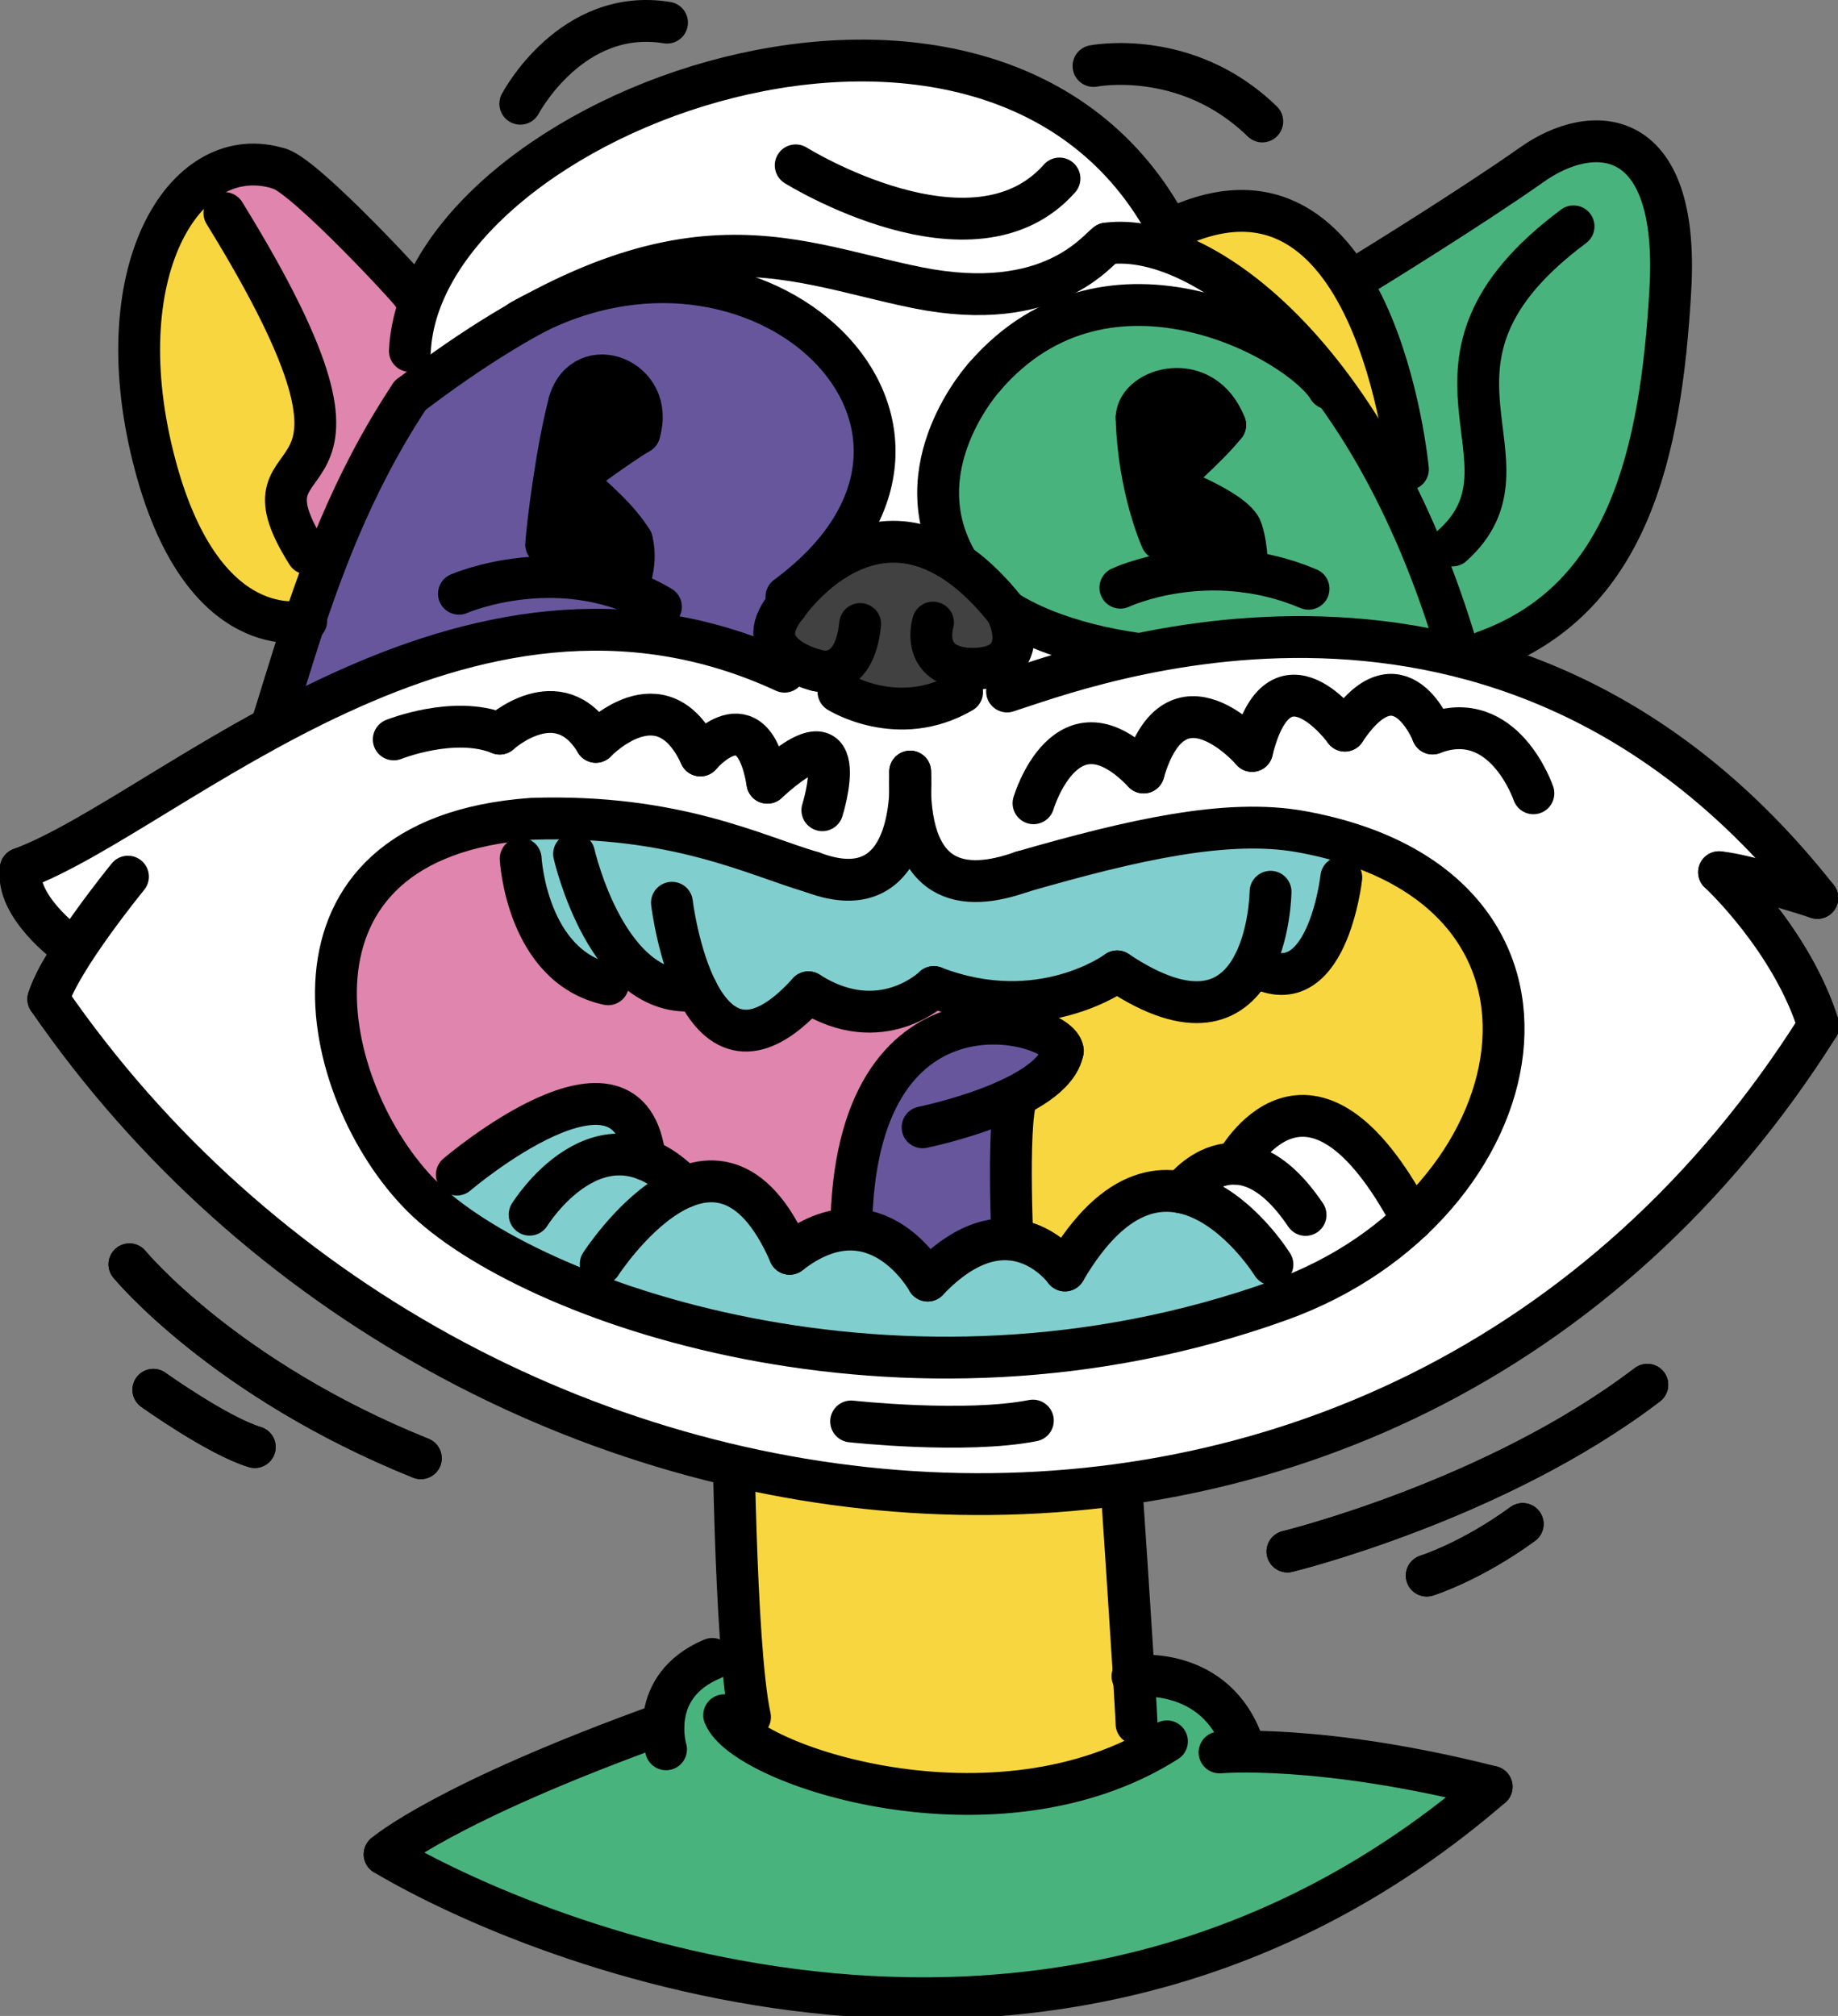 <svg version="1.1" xmlns="http://www.w3.org/2000/svg" xmlns:xlink="http://www.w3.org/1999/xlink" x="0px" y="0px"
	 viewBox="0 0 373.578 409.735" style="enable-background:new 0 0 373.578 409.735;" xml:space="preserve">
<rect x="0" y="0" width="373.578" height="409.735" fill="#808080" stroke="none"/>
<g id="n0201">
	<g>
		<polygon style="fill-rule:evenodd;clip-rule:evenodd;fill:#F8D63F;" points="148.96,283.696 164.515,286.863 186.074,289.704 
			208.594,290.082 227.401,288.461 228.49,325.249 229.937,338.356 232.806,356.448 217.621,362.158 194.115,364.574 
			172.826,361.776 156.296,355.995 149.84,351.907 150.181,332.506 149.318,319.164 148.96,283.696 		"/>
		<polygon style="fill-rule:evenodd;clip-rule:evenodd;fill:#49B37E;" points="79.618,375.77 91.819,368.536 111.413,359.427 
			134.858,350.321 138.302,341.64 150.128,335.454 152.44,348.985 150.374,352.246 161.381,357.773 175.542,362.385 
			191.137,364.451 207.809,363.954 222.88,360.637 233.945,355.836 231.001,350.349 230.177,340.683 239.132,341.449 
			246.487,345.29 252.749,354.863 268.18,356.828 283.904,359.004 302.048,362.861 296.299,368.821 284.415,377.423 
			266.868,387.662 245.676,396.643 221.733,402.994 197.704,405.867 175.536,405.764 152.998,403.182 130.318,398.19 
			109.209,391.382 93.094,384.657 79.618,375.77 		"/>
		
			<path style="fill:none;stroke:#000000;stroke-width:8.504;stroke-linecap:round;stroke-linejoin:round;stroke-miterlimit:22.926;" d="
			M148.96,283.696c0,0,0.301,50.851,3.48,65.289"/>
		
			<path style="fill:none;stroke:#000000;stroke-width:8.504;stroke-linecap:round;stroke-linejoin:round;stroke-miterlimit:22.926;" d="
			M227.072,289.086c0,0,3.745,55.264,3.93,61.264"/>
		
			<path style="fill:none;stroke:#000000;stroke-width:8.504;stroke-linecap:round;stroke-linejoin:round;stroke-miterlimit:22.926;" d="
			M147.19,348.607c4.118,10.315,55.482,27.224,89.996,5.309"/>
		
			<path style="fill:none;stroke:#000000;stroke-width:8.504;stroke-linecap:round;stroke-linejoin:round;stroke-miterlimit:22.926;" d="
			M135.373,355.537c0,0-3.929-12.753,9.387-18.368"/>
		
			<path style="fill:none;stroke:#000000;stroke-width:8.504;stroke-linecap:round;stroke-linejoin:round;stroke-miterlimit:22.926;" d="
			M230.177,340.683c0,0,16.956-2.512,22.571,14.18"/>
		
			<path style="fill:none;stroke:#000000;stroke-width:8.504;stroke-linecap:round;stroke-linejoin:round;stroke-miterlimit:22.926;" d="
			M78.171,376.875c0,0,11.909-10.423,56.687-26.554"/>
		
			<path style="fill:none;stroke:#000000;stroke-width:8.504;stroke-linecap:round;stroke-linejoin:round;stroke-miterlimit:22.926;" d="
			M247.873,356.172c0,0,20.439-1.862,55.309,6.973"/>
		
			<path style="fill:none;stroke:#000000;stroke-width:8.504;stroke-linecap:round;stroke-linejoin:round;stroke-miterlimit:22.926;" d="
			M78.171,376.875c30.559,18.186,137.21,62.152,225.01-13.73"/>
	</g>
</g>
<g id="n0202">
	<g>
		
			<path style="fill:none;stroke:#000000;stroke-width:8.504;stroke-linecap:round;stroke-linejoin:round;stroke-miterlimit:22.926;" d="
			M222.257,13.414c0,0,18.94-3.738,34.305,11.273"/>
		
			<path style="fill:none;stroke:#000000;stroke-width:8.504;stroke-linecap:round;stroke-linejoin:round;stroke-miterlimit:22.926;" d="
			M105.752,21.084c0,0,10.325-19.68,29.823-16.481"/>
		<g>
			<polygon style="fill-rule:evenodd;clip-rule:evenodd;fill:#F8D63F;" points="40.943,37.19 45.611,43.299 52.771,55.492 
				59.386,68.676 63.172,79.35 63.965,88.035 58.915,98.273 59.439,106.975 66.608,114.653 62.245,126.186 53.31,125.424 
				40.984,115.78 33.611,101.261 29.596,85.707 28.383,67.29 30.216,55.185 34.729,44.303 40.943,37.19 			"/>
			<polygon style="fill-rule:evenodd;clip-rule:evenodd;fill:#E085AD;" points="40.943,37.19 50.948,33.448 60.059,36.234 
				68.121,43.342 75.07,50.264 83.85,59.824 80.309,70.008 83.651,74.694 83.369,80.354 78.827,87.687 74.544,95.702 
				70.511,104.563 66.608,114.653 62.441,112.498 58.419,104.021 60.361,95.344 63.965,88.035 63.172,79.35 57.953,65.528 
				51.086,52.498 45.611,43.299 40.943,37.19 			"/>
			<polygon style="fill-rule:evenodd;clip-rule:evenodd;fill:#68569D;" points="41.315,173.637 53.017,150.12 58.571,138.06 
				63.806,122.791 70.511,104.563 77.448,90.135 83.369,80.354 92.975,73.384 109.956,62.888 127.643,57.812 144.133,58.195 
				159.977,63.999 169.825,71.999 176.604,83.883 177.607,94.679 174.436,105.021 167.878,114.198 160.967,120.43 167.903,125.502 
				161.917,131.347 158.46,137.786 156.865,161.573 146.393,157.573 129.219,153.989 114.825,153.577 98.644,155.631 
				80.898,160.583 66.594,166.332 57.374,170.733 40.519,181.847 			"/>
			<polygon style="fill-rule:evenodd;clip-rule:evenodd;" points="110.685,117.29 119.571,117.94 127.204,119.954 128.441,109.915 
				122.869,103.241 116.449,97.345 123.949,91.956 129.955,87.978 129.13,80.099 123.492,76.384 116.963,79.105 114.703,86.003 
				111.003,110.654 110.685,117.29 			"/>
			<polyline style="fill-rule:evenodd;clip-rule:evenodd;fill:#FFFFFF;" points="83.309,71.331 84.207,79.746 92.975,73.384 
				106.66,64.724 122.698,56.826 136.858,57.395 154.391,61.216 165.554,67.89 173.585,77.104 177.105,89.281 176.022,99.851 
				171.156,109.609 161.859,119.626 167.747,125.656 175.799,121.095 183.804,119.929 192.249,122.3 198.24,119.13 191.799,107.941 
				191.018,95.737 195.726,82.805 203.336,73.181 215.058,65.299 231.482,61.991 243.559,63.525 256.796,68.516 259.207,66.209 
				245.131,53.233 233.528,43.055 225.877,30.925 208.73,19.168 193.11,14.076 173.376,13.092 154.448,18.024 135.65,22.372 
				118.667,29.695 104.517,38.881 92.906,49.612 86.546,59.603 			"/>
			<polygon style="fill-rule:evenodd;clip-rule:evenodd;fill:#F8D63F;" points="239.331,48.145 255.588,44.219 270.464,51.778 
				279.088,66.3 283.035,76.949 283.052,86.108 277.386,89.648 269.713,78.444 259.207,66.209 249.109,56.898 239.331,48.145 			"/>
			<path style="fill-rule:evenodd;clip-rule:evenodd;fill:#49B37E;" d="M271.99,59.346l9.391-6.338c0,0,12.354-7.804,13.559-8.58
				c1.201-0.776,15.322-10.189,15.322-10.189l12.955-5.472l10.277,3.63l4.158,7.108l1.99,15.381l-1.526,19.921l-2.631,15.047
				l-5.078,15.365l-8.187,13.217l-10.717,9.3l-14.884,5.733l-5.129-15.279l-5.74-13.323l-8.364-15.219l5.666-3.54l-0.018-9.159
				l-3.33-8.986L271.99,59.346L271.99,59.346z"/>
			<polygon style="fill-rule:evenodd;clip-rule:evenodd;fill:#FFFFFF;" points="200.999,128.925 205.66,124.849 220.336,130.712 
				235.948,133.453 248.492,133.932 250.977,141.342 232.61,143.743 220.042,146.549 206.957,150.363 204.079,144.987 
				207.006,139.011 204.666,133.071 200.999,128.925 			"/>
			<polygon style="fill-rule:evenodd;clip-rule:evenodd;fill:#49B37E;" points="250.566,160.438 250.596,133.853 237.263,133.572 
				220.336,130.712 205.66,124.849 194.721,114.551 190.821,102.997 192.445,89.976 197.105,80.571 206.009,70.828 219.94,63.545 
				235.357,62.161 249.469,65.319 261.191,68.898 268.46,76.882 276.917,88.903 285.75,104.867 291.491,118.19 296.218,132.27 
				300.415,146.336 286.529,162.21 270.961,160.311 253.962,156.887 			"/>
			<path style="fill-rule:evenodd;clip-rule:evenodd;" d="M238.128,116.48l-3.565-10.907l-2.77-11.849l-0.596-9.941l7.244-4.714
				l7.753,2.852l2.824,4.447l-4.17,4.537l-5.69,5.373l1.117,3.473l7.538,3.756l4.566,4.238c0,0,0.062,8.33,1.016,8.469
				c0.953,0.138-6.536-0.449-6.536-0.449L238.128,116.48L238.128,116.48z"/>
			<polygon style="fill-rule:evenodd;clip-rule:evenodd;fill:#E085AD;" points="113.356,152.199 124.73,151.278 126.321,158.925 
				132.092,161.847 138.493,169.09 143.604,171.118 147.94,167.031 153.229,171.109 161.585,172.655 165.851,178.767 
				175.184,180.399 184.29,173.581 191.365,176.962 200.968,182.989 208.15,179.082 211.201,185.21 203.945,190.71 179.65,229.987 
				176.759,241.044 178.554,253.871 177.769,262.949 163.828,280.722 158.822,282.813 152.547,272.832 138.908,282.267 
				133.13,283.283 125.206,277.51 122.202,268.954 115.487,266.047 104.854,269.27 93.484,256.279 86.962,260.851 81.447,266.744 
				75.285,259.724 52.197,237.549 49.721,217.913 47.945,205.646 49.606,192.974 55.533,182.156 65.307,174.516 76.544,170.512 
				110.685,151.265 			"/>
			<polygon style="fill-rule:evenodd;clip-rule:evenodd;fill:#F8D63F;" points="271.842,155.824 281.98,160.182 308.924,185.434 
				314.605,192.84 318.921,205.105 318.71,218.235 314.918,230.169 309.792,239.08 283.77,280.896 278.096,271.152 270.102,262.41 
				259.188,259.601 250.86,265.003 248.104,268.753 237.014,274.35 228.352,274.933 220.892,279.708 213,289.73 206.477,284.436 
				177.607,266.139 175.957,249.062 176.658,234.73 179.155,228.73 209.105,180.999 211.706,185.672 220.872,182.808 
				224.609,181.016 233.717,175.093 244.082,176.489 253.424,176.226 262.766,173.145 266.354,176.218 270.151,165.202 
				271.842,155.824 			"/>
			
				<path style="fill:none;stroke:#000000;stroke-width:8.504;stroke-linecap:round;stroke-linejoin:round;stroke-miterlimit:22.926;" d="
				M83.309,71.331c2.416-48.45,119.031-91.601,154.3-24.533"/>
			
				<path style="fill:none;stroke:#000000;stroke-width:8.504;stroke-linecap:round;stroke-linejoin:round;stroke-miterlimit:22.926;" d="
				M83.85,59.824c0.998,0.597-21.546-23.827-26.983-25.517"/>
			
				<path style="fill:none;stroke:#000000;stroke-width:8.504;stroke-linecap:round;stroke-linejoin:round;stroke-miterlimit:22.926;" d="
				M62.245,126.186c0,0-21.379,5.611-31.103-33.208c-9.725-38.819,6.979-64.683,25.725-58.671"/>
			
				<path style="fill:none;stroke:#000000;stroke-width:8.504;stroke-linecap:round;stroke-linejoin:round;stroke-miterlimit:22.926;" d="
				M161.729,33.607c0,0,36.071,22.49,53.613,2.674"/>
			
				<path style="fill:none;stroke:#000000;stroke-width:8.504;stroke-linecap:round;stroke-linejoin:round;stroke-miterlimit:22.926;" d="
				M286.165,95.382c0,0-6.513-69.544-48.557-48.583"/>
			
				<path style="fill:none;stroke:#000000;stroke-width:8.504;stroke-linecap:round;stroke-linejoin:round;stroke-miterlimit:22.926;" d="
				M83.369,80.354c53.463-40.652,75.955-27.325,103.139-21.87c27.184,5.454,36.567-7.853,38.443-8.976"/>
			
				<path style="fill:none;stroke:#000000;stroke-width:8.504;stroke-linecap:round;stroke-linejoin:round;stroke-miterlimit:22.926;" d="
				M295.223,110.866c19.137-17.238-12.849-36.98,24.604-64.859"/>
			
				<path style="fill:none;stroke:#000000;stroke-width:8.504;stroke-linecap:round;stroke-linejoin:round;stroke-miterlimit:22.926;" d="
				M278.199,54.98c0,0,21.007-12.924,33.202-21.542c12.193-8.617,30.006-8.23,28.108,25.331
				c-1.898,33.562-8.668,63.182-37.737,73.664"/>
			
				<path style="fill:none;stroke:#000000;stroke-width:8.504;stroke-linecap:round;stroke-linejoin:round;stroke-miterlimit:22.926;" d="
				M224.951,49.508c20.044-2.731,57.342,25.439,74.002,92.673"/>
			
				<path style="fill:none;stroke:#000000;stroke-width:8.504;stroke-linecap:round;stroke-linejoin:round;stroke-miterlimit:22.926;" d="
				M256.96,133.154c-11.249,2.243-50.626,0.905-62.238-18.602c-11.61-19.507,5.463-38.059,5.463-38.059"/>
			
				<path style="fill:none;stroke:#000000;stroke-width:8.504;stroke-linecap:round;stroke-linejoin:round;stroke-miterlimit:22.926;" d="
				M270.034,78.94c-5.674-9.519-44.706-31.495-69.85-2.448"/>
			
				<path style="fill:none;stroke:#000000;stroke-width:8.504;stroke-linecap:round;stroke-linejoin:round;stroke-miterlimit:22.926;" d="
				M83.369,80.354c-24.023,36.172-26.502,74.664-38.105,89.997"/>
			
				<path style="fill:none;stroke:#000000;stroke-width:8.504;stroke-linecap:round;stroke-linejoin:round;stroke-miterlimit:22.926;" d="
				M105.792,65.225c48.206-27.157,100.199,21.958,54.05,56.054"/>
			
				<path style="fill:none;stroke:#000000;stroke-width:8.504;stroke-linecap:round;stroke-linejoin:round;stroke-miterlimit:22.926;" d="
				M227.718,119.448c0,0,17.817-8.426,38.249,0.212"/>
			
				<path style="fill:none;stroke:#000000;stroke-width:8.504;stroke-linecap:round;stroke-linejoin:round;stroke-miterlimit:22.926;" d="
				M93.28,120.674c0,0,21.006-9.174,41.061,2.651"/>
			
				<path style="fill:none;stroke:#000000;stroke-width:8.504;stroke-linecap:round;stroke-linejoin:round;stroke-miterlimit:22.926;" d="
				M170.79,298.475c0,0,23.06,3.015,36.938,0.586"/>
			
				<path style="fill:none;stroke:#000000;stroke-width:8.504;stroke-linecap:round;stroke-linejoin:round;stroke-miterlimit:22.926;" d="
				M45.611,43.299c39.896,64.713,0.16,42.75,16.831,69.199"/>
			
				<path style="fill:none;stroke:#000000;stroke-width:8.504;stroke-linecap:round;stroke-linejoin:round;stroke-miterlimit:22.926;" d="
				M231.019,84.856c0.194-6,13.509-9.929,18,1.512"/>
			
				<path style="fill:none;stroke:#000000;stroke-width:8.504;stroke-linecap:round;stroke-linejoin:round;stroke-miterlimit:22.926;" d="
				M236.066,109.609c0,0-4.681-10.316-5.047-24.753"/>
			
				<path style="fill:none;stroke:#000000;stroke-width:8.504;stroke-linecap:round;stroke-linejoin:round;stroke-miterlimit:22.926;" d="
				M236.824,98.36c0,0,8.819-7.681,12.195-11.992"/>
			
				<path style="fill:none;stroke:#000000;stroke-width:8.504;stroke-linecap:round;stroke-linejoin:round;stroke-miterlimit:22.926;" d="
				M253.396,116.214c0,0,0.294-4.343-1.016-8.469c-1.31-4.126-15.557-9.385-15.557-9.385"/>
			
				<path style="fill:none;stroke:#000000;stroke-width:8.504;stroke-linecap:round;stroke-linejoin:round;stroke-miterlimit:22.926;" d="
				M111.003,110.654c0.354-4.607,2.163-19.261,4.706-28.872"/>
			
				<path style="fill:none;stroke:#000000;stroke-width:8.504;stroke-linecap:round;stroke-linejoin:round;stroke-miterlimit:22.926;" d="
				M129.955,87.978c3.382-11.059-11.239-16.507-14.246-6.196"/>
			
				<path style="fill:none;stroke:#000000;stroke-width:8.504;stroke-linecap:round;stroke-linejoin:round;stroke-miterlimit:22.926;" d="
				M116.449,97.345c0,0,9.379-6.932,13.506-9.367"/>
			
				<path style="fill:none;stroke:#000000;stroke-width:8.504;stroke-linecap:round;stroke-linejoin:round;stroke-miterlimit:22.926;" d="
				M128.441,109.915c-2.7-4.437-7.369-8.391-11.992-12.57"/>
			
				<path style="fill:none;stroke:#000000;stroke-width:8.504;stroke-linecap:round;stroke-linejoin:round;stroke-miterlimit:22.926;" d="
				M127.204,119.954c0,0,2.546-4.975,1.237-10.039"/>
		</g>
	</g>
</g>
<g id="n0203">
	<g>
		<g>
			<polygon style="fill-rule:evenodd;clip-rule:evenodd;fill:#68569D;" points="172.412,253.884 173.327,243.05 175.362,231.148 
				179.157,218.955 188.462,211.76 202.79,207.922 211.922,209.985 216.026,213.576 211.24,219.943 206.477,222.794 
				205.716,232.651 205.753,243.165 206.283,257.405 196.83,256.573 186.357,262.745 178.488,256.825 172.412,253.884 			"/>
			
				<path style="fill:none;stroke:#000000;stroke-width:8.504;stroke-linecap:round;stroke-linejoin:round;stroke-miterlimit:22.926;" d="
				M187.516,229.121c0,0,26.628-5.421,28.51-15.545"/>
			
				<path style="fill:none;stroke:#000000;stroke-width:8.504;stroke-linecap:round;stroke-linejoin:round;stroke-miterlimit:22.926;" d="
				M173.066,247.486c1.8-51.622,42.588-39.909,42.96-33.91"/>
		</g>
		
			<path style="fill:none;stroke:#000000;stroke-width:8.504;stroke-linecap:round;stroke-linejoin:round;stroke-miterlimit:22.926;" d="
			M206.065,258.949c0,0-1.479-26.511,0.194-34.61"/>
	</g>
</g>
<g id="n0204">
	<g>
		<g>
			<polygon style="fill-rule:evenodd;clip-rule:evenodd;fill:#414141;" points="157.365,128.498 159.939,122.999 166.4,116.18 
				174.357,111.454 182.335,110.123 191.806,112.818 198.571,117.687 204.695,125.78 205.693,131.595 201.779,135.345 
				195.747,135.816 195.548,140.669 185.287,143.939 176.245,143.023 168.99,136.353 162.045,134.769 157.365,128.498 			"/>
			<path style="fill-rule:evenodd;clip-rule:evenodd;fill:#FFFFFF;" d="M365.982,199.586l-7.239-11.617l-7.134-10.382l16.863,3.767
				l-9.016-10.344l-12.33-11.616l-14.072-10.322l-15.459-8.381l-18.129-6.562l-17.062-3.462l-24.173-1.074l-21.159,2.294
				l-17.958,4.106l-13.003,4.082l-4.332-4.73l-4.637,0.605l-6.725,6.354l-9.651,1.177l-9.204-2.251l-2.572-4.877l-6.945-1.584
				l-2.587,1.742l-11.446-4.331l-15.688-3.504l-25.751,0.731l-27.371,7.14l-22.867,10.649l-17.404,9.979L19.74,168.763
				c0,0-14.153,7.256-15.516,7.784c-1.363,0.527,2.935,8.842,2.935,8.842l8.701,6.48l-6.043,11.196l9.215,12.472l15.435,17.579
				l22.88,20.611l23.703,16.421l27.155,14.113l25.914,9.607l27.565,6.562l26.894,2.982l27.184-0.394l31.172-4.892l26.854-8.46
				l24.576-11.818l21.717-14.446l16.385-14.062l14.196-15.04l10.657-13.551l8.303-12.283L365.982,199.586z M293.103,243.068
				c-11.186,11.622-38.463,38.407-107.349,32.493c-68.885-5.916-94.023-20.411-109.332-44.898
				c-15.308-24.486-10.471-45.664,12.107-59.892c22.578-14.227,66.991,3.282,82.194,7.644c15.202,4.36,14.203-9.625,14.203-9.625
				c1.751,6.539-0.02,12.764,25.365,5.6c25.388-7.165,39.312-8.169,73.291,0.827C317.56,184.213,304.29,231.444,293.103,243.068z"/>
			<polygon style="fill-rule:evenodd;clip-rule:evenodd;fill:#81CECE;" points="105.681,166.623 105.92,175.58 108.598,186.196 
				115.18,195.843 123.588,200.051 127.84,195.876 133.211,199.845 141.598,201.219 145.988,207.243 152.496,209.424 
				160.215,205.655 164.316,201.679 171.46,204.914 182.699,204.663 189.8,200.609 199.207,203.152 208.842,203.532 219.66,201.167 
				227.057,197.429 235.211,201.895 243.952,203.669 251.915,200.061 254.73,196.098 261.677,197.865 267.972,193.018 
				270.96,186.144 272.624,178.331 273.761,171.272 258.783,168.342 239.404,169.572 218.915,174.078 203.48,178.437 
				193.154,177.065 184.925,168.79 178.805,176.846 169.839,178.586 155.52,174.053 139.86,169.39 125.923,167.032 114.907,166.36 
				105.681,166.623 			"/>
			<polygon style="fill-rule:evenodd;clip-rule:evenodd;fill:#81CECE;" points="87.084,244.397 94.659,237.264 103.897,230.79 
				117.238,224.827 126.522,225.917 131.085,235.63 137.028,239.27 144.882,240.105 153.098,243.605 158.79,251.275 
				161.095,254.374 169.549,250.267 177.284,250.873 186.016,255.925 189.435,259.364 197.928,253.278 206.706,252.106 
				216.604,257.952 221.525,250.864 228.961,244.325 236.994,242.04 247.113,245.244 255.038,252.256 262.843,263.238 
				252.413,266.862 235.003,271.443 214.586,274.729 193.814,275.921 172.02,274.945 152.234,272.081 133.273,267.458 
				116.236,261.48 100.803,254.044 87.084,244.397 			"/>
			<polygon style="fill-rule:evenodd;clip-rule:evenodd;fill:#FFFFFF;" points="286.164,249.971 278.525,237.547 268.778,229.344 
				259.736,229.263 253.253,234.078 245.904,238.594 240.415,242.296 246.992,246.93 253.001,252.372 261.669,264.78 
				269.812,261.192 279.935,255.017 286.164,249.971 			"/>
			<polygon style="fill-rule:evenodd;clip-rule:evenodd;fill:#FFFFFF;" points="287.025,247.928 279.132,235.665 269.22,227.664 
				260.177,227.769 253.796,232.715 246.542,237.382 241.13,241.197 247.801,245.693 253.919,251.01 262.843,263.238 
				270.909,259.483 280.904,253.103 287.025,247.928 			"/>
			
				<path style="fill:none;stroke:#000000;stroke-width:8.504;stroke-linecap:round;stroke-linejoin:round;stroke-miterlimit:22.926;" d="
				M297.917,130.005"/>
			
				<path style="fill:none;stroke:#000000;stroke-width:8.504;stroke-linecap:round;stroke-linejoin:round;stroke-miterlimit:22.926;" d="
				M170.417,140.608c0,0,12.153,7.634,25.131,0.062"/>
			
				<path style="fill:none;stroke:#000000;stroke-width:8.504;stroke-linecap:round;stroke-linejoin:round;stroke-miterlimit:22.926;" d="
				M165.827,136.198c0,0,7.747,2.847,9.004-9.369"/>
			
				<path style="fill:none;stroke:#000000;stroke-width:8.504;stroke-linecap:round;stroke-linejoin:round;stroke-miterlimit:22.926;" d="
				M189.64,126.534c0,0-2.824,8.871,7.502,9.417"/>
			
				<path style="fill:none;stroke:#000000;stroke-width:8.504;stroke-linecap:round;stroke-linejoin:round;stroke-miterlimit:22.926;" d="
				M159.939,122.999c0,0,20.04-29.654,44.467,0.99"/>
			
				<path style="fill:none;stroke:#000000;stroke-width:8.504;stroke-linecap:round;stroke-linejoin:round;stroke-miterlimit:22.926;" d="
				M165.827,136.198c0,0-14.13-3.283-5.888-13.198"/>
			
				<path style="fill:none;stroke:#000000;stroke-width:8.504;stroke-linecap:round;stroke-linejoin:round;stroke-miterlimit:22.926;" d="
				M204.406,123.99c1.519,2.512,4.74,12.096-7.264,11.961"/>
			
				<path style="fill:none;stroke:#000000;stroke-width:8.504;stroke-linecap:round;stroke-linejoin:round;stroke-miterlimit:22.926;" d="
				M40.758,155.941"/>
			
				<path style="fill:none;stroke:#000000;stroke-width:8.504;stroke-linecap:round;stroke-linejoin:round;stroke-miterlimit:22.926;" d="
				M158.407,111.965"/>
			
				<path style="fill:none;stroke:#000000;stroke-width:8.504;stroke-linecap:round;stroke-linejoin:round;stroke-miterlimit:22.926;" d="
				M4.224,176.547c30.531-11.297,89.933-70.242,155.234-40.036"/>
			
				<path style="fill:none;stroke:#000000;stroke-width:8.504;stroke-linecap:round;stroke-linejoin:round;stroke-miterlimit:22.926;" d="
				M13.91,192.107c0,0-10.845-7.848-9.686-15.56"/>
			
				<path style="fill:none;stroke:#000000;stroke-width:8.504;stroke-linecap:round;stroke-linejoin:round;stroke-miterlimit:22.926;" d="
				M26.01,178.175c0,0-13.731,16.776-16.194,24.891"/>
			
				<path style="fill:none;stroke:#000000;stroke-width:8.504;stroke-linecap:round;stroke-linejoin:round;stroke-miterlimit:22.926;" d="
				M369.621,208.468C282.614,346.629,93.928,325.307,9.816,203.066"/>
			
				<path style="fill:none;stroke:#000000;stroke-width:8.504;stroke-linecap:round;stroke-linejoin:round;stroke-miterlimit:22.926;" d="
				M204.685,140.539c14.542-4.585,101.018-38.725,164.699,41.962"/>
			
				<path style="fill:none;stroke:#000000;stroke-width:8.504;stroke-linecap:round;stroke-linejoin:round;stroke-miterlimit:22.926;" d="
				M349.401,177.272c0,0,14.713,13.584,20.22,31.196"/>
			
				<path style="fill:none;stroke:#000000;stroke-width:8.504;stroke-linecap:round;stroke-linejoin:round;stroke-miterlimit:22.926;" d="
				M369.384,182.501c0,0-14.537-4.774-19.983-5.229"/>
			
				<path style="fill:none;stroke:#000000;stroke-width:8.504;stroke-linecap:round;stroke-linejoin:round;stroke-miterlimit:22.926;" d="
				M172.994,288.899c0,0,23.117,2.541,36.941-0.174"/>
			
				<path style="fill:none;stroke:#000000;stroke-width:8.504;stroke-linecap:round;stroke-linejoin:round;stroke-miterlimit:22.926;" d="
				M184.992,156.82c0,0,2.261,28.837-19.847,20.462"/>
			
				<path style="fill:none;stroke:#000000;stroke-width:8.504;stroke-linecap:round;stroke-linejoin:round;stroke-miterlimit:22.926;" d="
				M207.714,177.184c-11.733,4.173-23.568,3.096-22.722-20.364"/>
			
				<path style="fill:none;stroke:#000000;stroke-width:8.504;stroke-linecap:round;stroke-linejoin:round;stroke-miterlimit:22.926;" d="
				M165.145,177.282c-11.505-3.334-27.804-11.824-57.04-10.867c-54.87,3.905-43.513,55.63-22.29,76.771
				c21.224,21.143,97.256,48.772,174.268,21.1c52.779-18.965,66.496-84.078,4.312-95.267c-14.932-2.687-34.096,1.645-56.682,8.165"
				/>
			
				<path style="fill:none;stroke:#000000;stroke-width:8.504;stroke-linecap:round;stroke-linejoin:round;stroke-miterlimit:22.926;" d="
				M210.062,163.259c0,0,6.678-22.636,22.38-6.259"/>
			
				<path style="fill:none;stroke:#000000;stroke-width:8.504;stroke-linecap:round;stroke-linejoin:round;stroke-miterlimit:22.926;" d="
				M254.486,152.624c0,0-15.551-18.069-22.044,4.377"/>
			
				<path style="fill:none;stroke:#000000;stroke-width:8.504;stroke-linecap:round;stroke-linejoin:round;stroke-miterlimit:22.926;" d="
				M273.343,148.498c0,0-13.308-18.488-18.857,4.126"/>
			
				<path style="fill:none;stroke:#000000;stroke-width:8.504;stroke-linecap:round;stroke-linejoin:round;stroke-miterlimit:22.926;" d="
				M291.173,149.081c0,0-6.721-17.307-17.83-0.583"/>
			
				<path style="fill:none;stroke:#000000;stroke-width:8.504;stroke-linecap:round;stroke-linejoin:round;stroke-miterlimit:22.926;" d="
				M311.668,161.237c0,0-5.979-17.696-20.495-12.156"/>
			
				<path style="fill:none;stroke:#000000;stroke-width:8.504;stroke-linecap:round;stroke-linejoin:round;stroke-miterlimit:22.926;" d="
				M167.145,164.676c0,0,7.059-22.27-11.175-5.591"/>
			
				<path style="fill:none;stroke:#000000;stroke-width:8.504;stroke-linecap:round;stroke-linejoin:round;stroke-miterlimit:22.926;" d="
				M142.356,153.542c0,0,10.625-12.587,13.613,5.543"/>
			
				<path style="fill:none;stroke:#000000;stroke-width:8.504;stroke-linecap:round;stroke-linejoin:round;stroke-miterlimit:22.926;" d="
				M121.11,150.778c0,0,13.409-14.145,21.247,2.765"/>
			
				<path style="fill:none;stroke:#000000;stroke-width:8.504;stroke-linecap:round;stroke-linejoin:round;stroke-miterlimit:22.926;" d="
				M101.573,149.103c0,0,11.972-10.927,19.537,1.675"/>
			
				<path style="fill:none;stroke:#000000;stroke-width:8.504;stroke-linecap:round;stroke-linejoin:round;stroke-miterlimit:22.926;" d="
				M80.029,150.283c0,0,12.28-4.933,21.544-1.18"/>
			
				<path style="fill:none;stroke:#000000;stroke-width:8.504;stroke-linecap:round;stroke-linejoin:round;stroke-miterlimit:22.926;" d="
				M122.095,256.905c0,0,23.477-36.383,38.403-2.078"/>
			
				<path style="fill:none;stroke:#000000;stroke-width:8.504;stroke-linecap:round;stroke-linejoin:round;stroke-miterlimit:22.926;" d="
				M188.55,260.27c0,0-10.507-19.105-28.052-5.443"/>
			
				<path style="fill:none;stroke:#000000;stroke-width:8.504;stroke-linecap:round;stroke-linejoin:round;stroke-miterlimit:22.926;" d="
				M216.451,258.214c0,0-11.185-15.53-27.9,2.056"/>
			
				<path style="fill:none;stroke:#000000;stroke-width:8.504;stroke-linecap:round;stroke-linejoin:round;stroke-miterlimit:22.926;" d="
				M258.624,257c0,0-21.316-34.457-42.173,1.214"/>
			
				<path style="fill:none;stroke:#000000;stroke-width:8.504;stroke-linecap:round;stroke-linejoin:round;stroke-miterlimit:22.926;" d="
				M240.144,242.344c0,0,11.498-15.773,25.217,4.583"/>
			
				<path style="fill:none;stroke:#000000;stroke-width:8.504;stroke-linecap:round;stroke-linejoin:round;stroke-miterlimit:22.926;" d="
				M251.117,236.521c0,0,14.94-28.186,35.908,11.407"/>
			
				<path style="fill:none;stroke:#000000;stroke-width:8.504;stroke-linecap:round;stroke-linejoin:round;stroke-miterlimit:22.926;" d="
				M107.643,246.878c0,0,14.347-23.251,31.483-5.64"/>
			
				<path style="fill:none;stroke:#000000;stroke-width:8.504;stroke-linecap:round;stroke-linejoin:round;stroke-miterlimit:22.926;" d="
				M92.852,238.734c0,0,35.293-30.14,38.233-3.104"/>
			
				<path style="fill:none;stroke:#000000;stroke-width:8.504;stroke-linecap:round;stroke-linejoin:round;stroke-miterlimit:22.926;" d="
				M136.574,183.477c0,0,5.173,43.219,27.743,18.202"/>
			
				<path style="fill:none;stroke:#000000;stroke-width:8.504;stroke-linecap:round;stroke-linejoin:round;stroke-miterlimit:22.926;" d="
				M189.8,200.609c0,0-10.667,10.527-25.484,1.07"/>
			
				<path style="fill:none;stroke:#000000;stroke-width:8.504;stroke-linecap:round;stroke-linejoin:round;stroke-miterlimit:22.926;" d="
				M227.057,197.429c0,0-15.522,11.562-37.257,3.18"/>
			
				<path style="fill:none;stroke:#000000;stroke-width:8.504;stroke-linecap:round;stroke-linejoin:round;stroke-miterlimit:22.926;" d="
				M258.242,181.243c0,0-0.395,36.768-31.185,16.186"/>
			
				<path style="fill:none;stroke:#000000;stroke-width:8.504;stroke-linecap:round;stroke-linejoin:round;stroke-miterlimit:22.926;" d="
				M272.624,178.331c0,0-2.954,26.815-17.894,17.768"/>
			
				<path style="fill:none;stroke:#000000;stroke-width:8.504;stroke-linecap:round;stroke-linejoin:round;stroke-miterlimit:22.926;" d="
				M116.684,173.558c0,0,6.752,29.924,24.914,27.661"/>
			
				<path style="fill:none;stroke:#000000;stroke-width:8.504;stroke-linecap:round;stroke-linejoin:round;stroke-miterlimit:22.926;" d="
				M105.827,174.524c0,0,1.187,21.919,17.761,25.527"/>
		</g>
		<g>
			
				<path style="fill:none;stroke:#000000;stroke-width:8.504;stroke-linecap:round;stroke-linejoin:round;stroke-miterlimit:22.926;" d="
				M26.308,256.965c0,0,19.11,23.262,59.225,39.412"/>
			
				<path style="fill:none;stroke:#000000;stroke-width:8.504;stroke-linecap:round;stroke-linejoin:round;stroke-miterlimit:22.926;" d="
				M31.166,282.468c0,0,13.12,9.384,20.618,11.639"/>
			
				<path style="fill:none;stroke:#000000;stroke-width:8.504;stroke-linecap:round;stroke-linejoin:round;stroke-miterlimit:22.926;" d="
				M261.677,315.335c0,0,42.192-10.283,73.146-33.889"/>
			
				<path style="fill:none;stroke:#000000;stroke-width:8.504;stroke-linecap:round;stroke-linejoin:round;stroke-miterlimit:22.926;" d="
				M289.986,320.23c0,0,9.001-2.808,19.507-10.488"/>
			
				<path style="fill:none;stroke:#000000;stroke-width:8.504;stroke-linecap:round;stroke-linejoin:round;stroke-miterlimit:22.926;" d="
				M26.308,256.965c0,0,19.11,23.262,59.225,39.412"/>
			
				<path style="fill:none;stroke:#000000;stroke-width:8.504;stroke-linecap:round;stroke-linejoin:round;stroke-miterlimit:22.926;" d="
				M31.166,282.468c0,0,13.12,9.384,20.618,11.639"/>
			
				<path style="fill:none;stroke:#000000;stroke-width:8.504;stroke-linecap:round;stroke-linejoin:round;stroke-miterlimit:22.926;" d="
				M261.677,315.335c0,0,42.192-10.283,73.146-33.889"/>
			
				<path style="fill:none;stroke:#000000;stroke-width:8.504;stroke-linecap:round;stroke-linejoin:round;stroke-miterlimit:22.926;" d="
				M289.986,320.23c0,0,9.001-2.808,19.507-10.488"/>
		</g>
	</g>
</g>
</svg>
